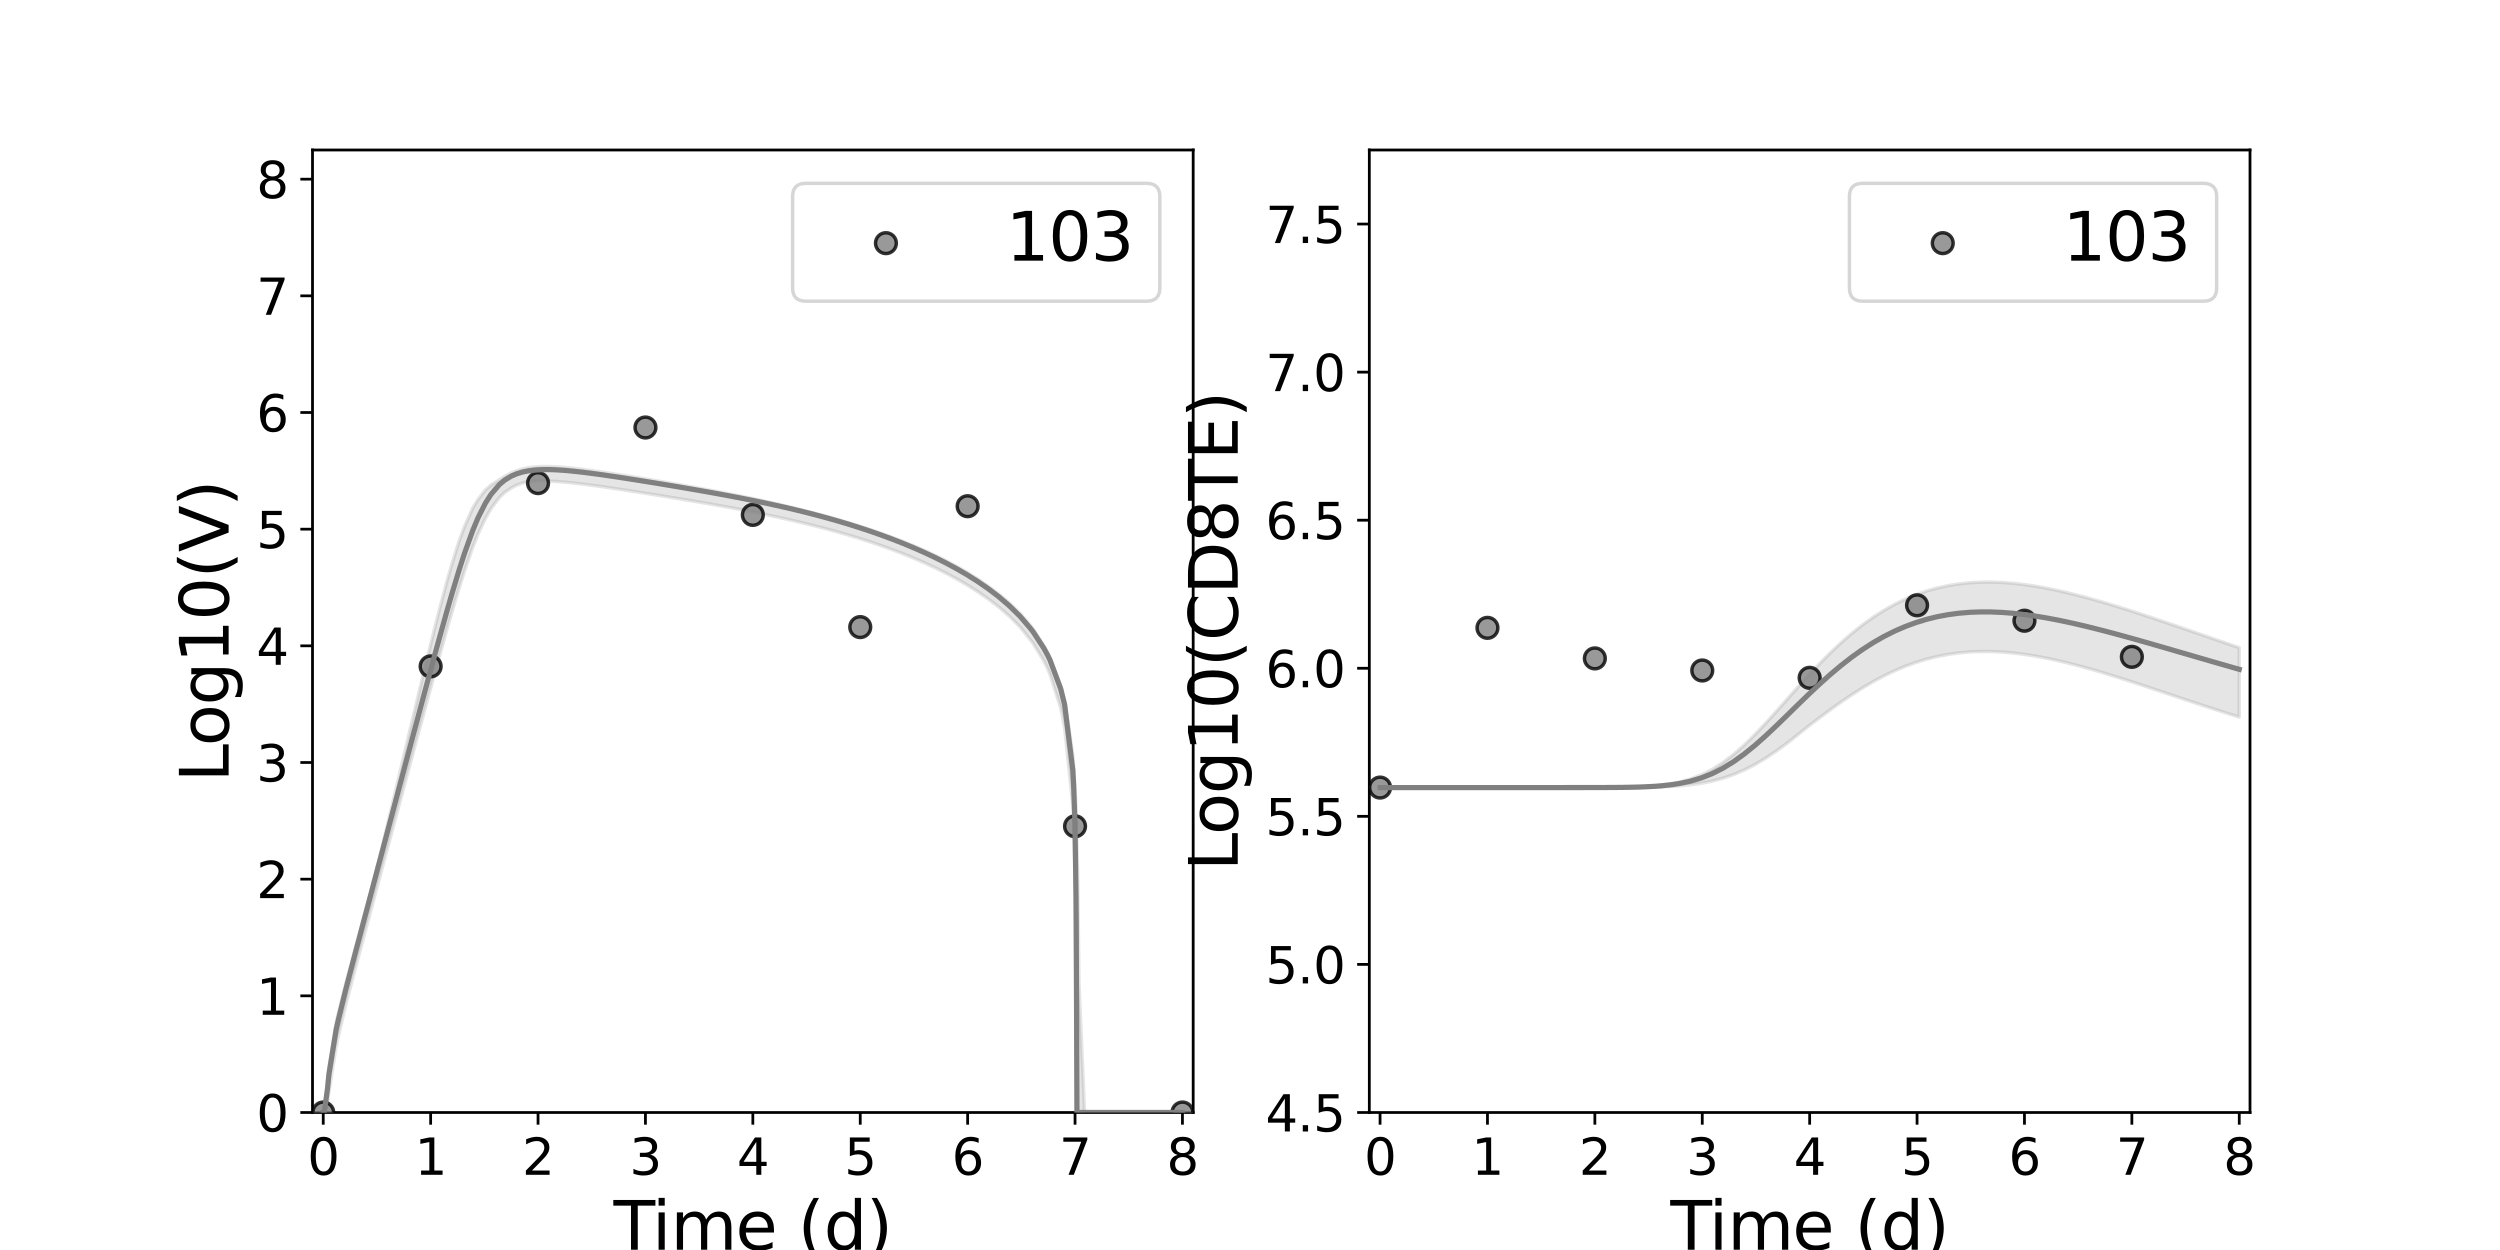 <?xml version="1.0" encoding="utf-8" standalone="no"?>
<!DOCTYPE svg PUBLIC "-//W3C//DTD SVG 1.1//EN"
  "http://www.w3.org/Graphics/SVG/1.1/DTD/svg11.dtd">
<svg xmlns:xlink="http://www.w3.org/1999/xlink" width="720pt" height="360pt" viewBox="0 0 720 360" xmlns="http://www.w3.org/2000/svg" version="1.1">
 <defs>
  <style type="text/css">*{stroke-linejoin: round; stroke-linecap: butt}</style>
 </defs>
 <g id="figure_1">
  <g id="patch_1">
   <path d="M 0 360 
L 720 360 
L 720 0 
L 0 0 
z
" style="fill: #ffffff"/>
  </g>
  <g id="axes_1">
   <g id="patch_2">
    <path d="M 90 320.4 
L 343.636 320.4 
L 343.636 43.2 
L 90 43.2 
z
" style="fill: #ffffff"/>
   </g>
   <g id="matplotlib.axis_1">
    <g id="xtick_1">
     <g id="line2d_1">
      <defs>
       <path id="m82c25df0c8" d="M 0 0 
L 0 3.5 
" style="stroke: #000000; stroke-width: 0.8"/>
      </defs>
      <g>
       <use xlink:href="#m82c25df0c8" x="93.093" y="320.4" style="stroke: #000000; stroke-width: 0.8"/>
      </g>
     </g>
     <g id="text_1">
      <!-- 0 -->
      <g transform="translate(88.512 338.342) scale(0.144 -0.144)">
       <defs>
        <path id="DejaVuSans-30" d="M 2034 4250 
Q 1547 4250 1301 3770 
Q 1056 3291 1056 2328 
Q 1056 1369 1301 889 
Q 1547 409 2034 409 
Q 2525 409 2770 889 
Q 3016 1369 3016 2328 
Q 3016 3291 2770 3770 
Q 2525 4250 2034 4250 
z
M 2034 4750 
Q 2819 4750 3233 4129 
Q 3647 3509 3647 2328 
Q 3647 1150 3233 529 
Q 2819 -91 2034 -91 
Q 1250 -91 836 529 
Q 422 1150 422 2328 
Q 422 3509 836 4129 
Q 1250 4750 2034 4750 
z
" transform="scale(0.016)"/>
       </defs>
       <use xlink:href="#DejaVuSans-30"/>
      </g>
     </g>
    </g>
    <g id="xtick_2">
     <g id="line2d_2">
      <g>
       <use xlink:href="#m82c25df0c8" x="124.024" y="320.4" style="stroke: #000000; stroke-width: 0.8"/>
      </g>
     </g>
     <g id="text_2">
      <!-- 1 -->
      <g transform="translate(119.443 338.342) scale(0.144 -0.144)">
       <defs>
        <path id="DejaVuSans-31" d="M 794 531 
L 1825 531 
L 1825 4091 
L 703 3866 
L 703 4441 
L 1819 4666 
L 2450 4666 
L 2450 531 
L 3481 531 
L 3481 0 
L 794 0 
L 794 531 
z
" transform="scale(0.016)"/>
       </defs>
       <use xlink:href="#DejaVuSans-31"/>
      </g>
     </g>
    </g>
    <g id="xtick_3">
     <g id="line2d_3">
      <g>
       <use xlink:href="#m82c25df0c8" x="154.956" y="320.4" style="stroke: #000000; stroke-width: 0.8"/>
      </g>
     </g>
     <g id="text_3">
      <!-- 2 -->
      <g transform="translate(150.375 338.342) scale(0.144 -0.144)">
       <defs>
        <path id="DejaVuSans-32" d="M 1228 531 
L 3431 531 
L 3431 0 
L 469 0 
L 469 531 
Q 828 903 1448 1529 
Q 2069 2156 2228 2338 
Q 2531 2678 2651 2914 
Q 2772 3150 2772 3378 
Q 2772 3750 2511 3984 
Q 2250 4219 1831 4219 
Q 1534 4219 1204 4116 
Q 875 4013 500 3803 
L 500 4441 
Q 881 4594 1212 4672 
Q 1544 4750 1819 4750 
Q 2544 4750 2975 4387 
Q 3406 4025 3406 3419 
Q 3406 3131 3298 2873 
Q 3191 2616 2906 2266 
Q 2828 2175 2409 1742 
Q 1991 1309 1228 531 
z
" transform="scale(0.016)"/>
       </defs>
       <use xlink:href="#DejaVuSans-32"/>
      </g>
     </g>
    </g>
    <g id="xtick_4">
     <g id="line2d_4">
      <g>
       <use xlink:href="#m82c25df0c8" x="185.887" y="320.4" style="stroke: #000000; stroke-width: 0.8"/>
      </g>
     </g>
     <g id="text_4">
      <!-- 3 -->
      <g transform="translate(181.306 338.342) scale(0.144 -0.144)">
       <defs>
        <path id="DejaVuSans-33" d="M 2597 2516 
Q 3050 2419 3304 2112 
Q 3559 1806 3559 1356 
Q 3559 666 3084 287 
Q 2609 -91 1734 -91 
Q 1441 -91 1130 -33 
Q 819 25 488 141 
L 488 750 
Q 750 597 1062 519 
Q 1375 441 1716 441 
Q 2309 441 2620 675 
Q 2931 909 2931 1356 
Q 2931 1769 2642 2001 
Q 2353 2234 1838 2234 
L 1294 2234 
L 1294 2753 
L 1863 2753 
Q 2328 2753 2575 2939 
Q 2822 3125 2822 3475 
Q 2822 3834 2567 4026 
Q 2313 4219 1838 4219 
Q 1578 4219 1281 4162 
Q 984 4106 628 3988 
L 628 4550 
Q 988 4650 1302 4700 
Q 1616 4750 1894 4750 
Q 2613 4750 3031 4423 
Q 3450 4097 3450 3541 
Q 3450 3153 3228 2886 
Q 3006 2619 2597 2516 
z
" transform="scale(0.016)"/>
       </defs>
       <use xlink:href="#DejaVuSans-33"/>
      </g>
     </g>
    </g>
    <g id="xtick_5">
     <g id="line2d_5">
      <g>
       <use xlink:href="#m82c25df0c8" x="216.818" y="320.4" style="stroke: #000000; stroke-width: 0.8"/>
      </g>
     </g>
     <g id="text_5">
      <!-- 4 -->
      <g transform="translate(212.237 338.342) scale(0.144 -0.144)">
       <defs>
        <path id="DejaVuSans-34" d="M 2419 4116 
L 825 1625 
L 2419 1625 
L 2419 4116 
z
M 2253 4666 
L 3047 4666 
L 3047 1625 
L 3713 1625 
L 3713 1100 
L 3047 1100 
L 3047 0 
L 2419 0 
L 2419 1100 
L 313 1100 
L 313 1709 
L 2253 4666 
z
" transform="scale(0.016)"/>
       </defs>
       <use xlink:href="#DejaVuSans-34"/>
      </g>
     </g>
    </g>
    <g id="xtick_6">
     <g id="line2d_6">
      <g>
       <use xlink:href="#m82c25df0c8" x="247.749" y="320.4" style="stroke: #000000; stroke-width: 0.8"/>
      </g>
     </g>
     <g id="text_6">
      <!-- 5 -->
      <g transform="translate(243.168 338.342) scale(0.144 -0.144)">
       <defs>
        <path id="DejaVuSans-35" d="M 691 4666 
L 3169 4666 
L 3169 4134 
L 1269 4134 
L 1269 2991 
Q 1406 3038 1543 3061 
Q 1681 3084 1819 3084 
Q 2600 3084 3056 2656 
Q 3513 2228 3513 1497 
Q 3513 744 3044 326 
Q 2575 -91 1722 -91 
Q 1428 -91 1123 -41 
Q 819 9 494 109 
L 494 744 
Q 775 591 1075 516 
Q 1375 441 1709 441 
Q 2250 441 2565 725 
Q 2881 1009 2881 1497 
Q 2881 1984 2565 2268 
Q 2250 2553 1709 2553 
Q 1456 2553 1204 2497 
Q 953 2441 691 2322 
L 691 4666 
z
" transform="scale(0.016)"/>
       </defs>
       <use xlink:href="#DejaVuSans-35"/>
      </g>
     </g>
    </g>
    <g id="xtick_7">
     <g id="line2d_7">
      <g>
       <use xlink:href="#m82c25df0c8" x="278.681" y="320.4" style="stroke: #000000; stroke-width: 0.8"/>
      </g>
     </g>
     <g id="text_7">
      <!-- 6 -->
      <g transform="translate(274.1 338.342) scale(0.144 -0.144)">
       <defs>
        <path id="DejaVuSans-36" d="M 2113 2584 
Q 1688 2584 1439 2293 
Q 1191 2003 1191 1497 
Q 1191 994 1439 701 
Q 1688 409 2113 409 
Q 2538 409 2786 701 
Q 3034 994 3034 1497 
Q 3034 2003 2786 2293 
Q 2538 2584 2113 2584 
z
M 3366 4563 
L 3366 3988 
Q 3128 4100 2886 4159 
Q 2644 4219 2406 4219 
Q 1781 4219 1451 3797 
Q 1122 3375 1075 2522 
Q 1259 2794 1537 2939 
Q 1816 3084 2150 3084 
Q 2853 3084 3261 2657 
Q 3669 2231 3669 1497 
Q 3669 778 3244 343 
Q 2819 -91 2113 -91 
Q 1303 -91 875 529 
Q 447 1150 447 2328 
Q 447 3434 972 4092 
Q 1497 4750 2381 4750 
Q 2619 4750 2861 4703 
Q 3103 4656 3366 4563 
z
" transform="scale(0.016)"/>
       </defs>
       <use xlink:href="#DejaVuSans-36"/>
      </g>
     </g>
    </g>
    <g id="xtick_8">
     <g id="line2d_8">
      <g>
       <use xlink:href="#m82c25df0c8" x="309.612" y="320.4" style="stroke: #000000; stroke-width: 0.8"/>
      </g>
     </g>
     <g id="text_8">
      <!-- 7 -->
      <g transform="translate(305.031 338.342) scale(0.144 -0.144)">
       <defs>
        <path id="DejaVuSans-37" d="M 525 4666 
L 3525 4666 
L 3525 4397 
L 1831 0 
L 1172 0 
L 2766 4134 
L 525 4134 
L 525 4666 
z
" transform="scale(0.016)"/>
       </defs>
       <use xlink:href="#DejaVuSans-37"/>
      </g>
     </g>
    </g>
    <g id="xtick_9">
     <g id="line2d_9">
      <g>
       <use xlink:href="#m82c25df0c8" x="340.543" y="320.4" style="stroke: #000000; stroke-width: 0.8"/>
      </g>
     </g>
     <g id="text_9">
      <!-- 8 -->
      <g transform="translate(335.962 338.342) scale(0.144 -0.144)">
       <defs>
        <path id="DejaVuSans-38" d="M 2034 2216 
Q 1584 2216 1326 1975 
Q 1069 1734 1069 1313 
Q 1069 891 1326 650 
Q 1584 409 2034 409 
Q 2484 409 2743 651 
Q 3003 894 3003 1313 
Q 3003 1734 2745 1975 
Q 2488 2216 2034 2216 
z
M 1403 2484 
Q 997 2584 770 2862 
Q 544 3141 544 3541 
Q 544 4100 942 4425 
Q 1341 4750 2034 4750 
Q 2731 4750 3128 4425 
Q 3525 4100 3525 3541 
Q 3525 3141 3298 2862 
Q 3072 2584 2669 2484 
Q 3125 2378 3379 2068 
Q 3634 1759 3634 1313 
Q 3634 634 3220 271 
Q 2806 -91 2034 -91 
Q 1263 -91 848 271 
Q 434 634 434 1313 
Q 434 1759 690 2068 
Q 947 2378 1403 2484 
z
M 1172 3481 
Q 1172 3119 1398 2916 
Q 1625 2713 2034 2713 
Q 2441 2713 2670 2916 
Q 2900 3119 2900 3481 
Q 2900 3844 2670 4047 
Q 2441 4250 2034 4250 
Q 1625 4250 1398 4047 
Q 1172 3844 1172 3481 
z
" transform="scale(0.016)"/>
       </defs>
       <use xlink:href="#DejaVuSans-38"/>
      </g>
     </g>
    </g>
    <g id="text_10">
     <!-- Time (d) -->
     <g transform="translate(176.693 359.925) scale(0.192 -0.192)">
      <defs>
       <path id="DejaVuSans-54" d="M -19 4666 
L 3928 4666 
L 3928 4134 
L 2272 4134 
L 2272 0 
L 1638 0 
L 1638 4134 
L -19 4134 
L -19 4666 
z
" transform="scale(0.016)"/>
       <path id="DejaVuSans-69" d="M 603 3500 
L 1178 3500 
L 1178 0 
L 603 0 
L 603 3500 
z
M 603 4863 
L 1178 4863 
L 1178 4134 
L 603 4134 
L 603 4863 
z
" transform="scale(0.016)"/>
       <path id="DejaVuSans-6d" d="M 3328 2828 
Q 3544 3216 3844 3400 
Q 4144 3584 4550 3584 
Q 5097 3584 5394 3201 
Q 5691 2819 5691 2113 
L 5691 0 
L 5113 0 
L 5113 2094 
Q 5113 2597 4934 2840 
Q 4756 3084 4391 3084 
Q 3944 3084 3684 2787 
Q 3425 2491 3425 1978 
L 3425 0 
L 2847 0 
L 2847 2094 
Q 2847 2600 2669 2842 
Q 2491 3084 2119 3084 
Q 1678 3084 1418 2786 
Q 1159 2488 1159 1978 
L 1159 0 
L 581 0 
L 581 3500 
L 1159 3500 
L 1159 2956 
Q 1356 3278 1631 3431 
Q 1906 3584 2284 3584 
Q 2666 3584 2933 3390 
Q 3200 3197 3328 2828 
z
" transform="scale(0.016)"/>
       <path id="DejaVuSans-65" d="M 3597 1894 
L 3597 1613 
L 953 1613 
Q 991 1019 1311 708 
Q 1631 397 2203 397 
Q 2534 397 2845 478 
Q 3156 559 3463 722 
L 3463 178 
Q 3153 47 2828 -22 
Q 2503 -91 2169 -91 
Q 1331 -91 842 396 
Q 353 884 353 1716 
Q 353 2575 817 3079 
Q 1281 3584 2069 3584 
Q 2775 3584 3186 3129 
Q 3597 2675 3597 1894 
z
M 3022 2063 
Q 3016 2534 2758 2815 
Q 2500 3097 2075 3097 
Q 1594 3097 1305 2825 
Q 1016 2553 972 2059 
L 3022 2063 
z
" transform="scale(0.016)"/>
       <path id="DejaVuSans-20" transform="scale(0.016)"/>
       <path id="DejaVuSans-28" d="M 1984 4856 
Q 1566 4138 1362 3434 
Q 1159 2731 1159 2009 
Q 1159 1288 1364 580 
Q 1569 -128 1984 -844 
L 1484 -844 
Q 1016 -109 783 600 
Q 550 1309 550 2009 
Q 550 2706 781 3412 
Q 1013 4119 1484 4856 
L 1984 4856 
z
" transform="scale(0.016)"/>
       <path id="DejaVuSans-64" d="M 2906 2969 
L 2906 4863 
L 3481 4863 
L 3481 0 
L 2906 0 
L 2906 525 
Q 2725 213 2448 61 
Q 2172 -91 1784 -91 
Q 1150 -91 751 415 
Q 353 922 353 1747 
Q 353 2572 751 3078 
Q 1150 3584 1784 3584 
Q 2172 3584 2448 3432 
Q 2725 3281 2906 2969 
z
M 947 1747 
Q 947 1113 1208 752 
Q 1469 391 1925 391 
Q 2381 391 2643 752 
Q 2906 1113 2906 1747 
Q 2906 2381 2643 2742 
Q 2381 3103 1925 3103 
Q 1469 3103 1208 2742 
Q 947 2381 947 1747 
z
" transform="scale(0.016)"/>
       <path id="DejaVuSans-29" d="M 513 4856 
L 1013 4856 
Q 1481 4119 1714 3412 
Q 1947 2706 1947 2009 
Q 1947 1309 1714 600 
Q 1481 -109 1013 -844 
L 513 -844 
Q 928 -128 1133 580 
Q 1338 1288 1338 2009 
Q 1338 2731 1133 3434 
Q 928 4138 513 4856 
z
" transform="scale(0.016)"/>
      </defs>
      <use xlink:href="#DejaVuSans-54"/>
      <use xlink:href="#DejaVuSans-69" x="57.959"/>
      <use xlink:href="#DejaVuSans-6d" x="85.742"/>
      <use xlink:href="#DejaVuSans-65" x="183.154"/>
      <use xlink:href="#DejaVuSans-20" x="244.678"/>
      <use xlink:href="#DejaVuSans-28" x="276.465"/>
      <use xlink:href="#DejaVuSans-64" x="315.479"/>
      <use xlink:href="#DejaVuSans-29" x="378.955"/>
     </g>
    </g>
   </g>
   <g id="matplotlib.axis_2">
    <g id="ytick_1">
     <g id="line2d_10">
      <defs>
       <path id="mbba9658927" d="M 0 0 
L -3.5 0 
" style="stroke: #000000; stroke-width: 0.8"/>
      </defs>
      <g>
       <use xlink:href="#mbba9658927" x="90" y="320.4" style="stroke: #000000; stroke-width: 0.8"/>
      </g>
     </g>
     <g id="text_11">
      <!-- 0 -->
      <g transform="translate(73.838 325.871) scale(0.144 -0.144)">
       <use xlink:href="#DejaVuSans-30"/>
      </g>
     </g>
    </g>
    <g id="ytick_2">
     <g id="line2d_11">
      <g>
       <use xlink:href="#mbba9658927" x="90" y="286.8" style="stroke: #000000; stroke-width: 0.8"/>
      </g>
     </g>
     <g id="text_12">
      <!-- 1 -->
      <g transform="translate(73.838 292.271) scale(0.144 -0.144)">
       <use xlink:href="#DejaVuSans-31"/>
      </g>
     </g>
    </g>
    <g id="ytick_3">
     <g id="line2d_12">
      <g>
       <use xlink:href="#mbba9658927" x="90" y="253.2" style="stroke: #000000; stroke-width: 0.8"/>
      </g>
     </g>
     <g id="text_13">
      <!-- 2 -->
      <g transform="translate(73.838 258.671) scale(0.144 -0.144)">
       <use xlink:href="#DejaVuSans-32"/>
      </g>
     </g>
    </g>
    <g id="ytick_4">
     <g id="line2d_13">
      <g>
       <use xlink:href="#mbba9658927" x="90" y="219.6" style="stroke: #000000; stroke-width: 0.8"/>
      </g>
     </g>
     <g id="text_14">
      <!-- 3 -->
      <g transform="translate(73.838 225.071) scale(0.144 -0.144)">
       <use xlink:href="#DejaVuSans-33"/>
      </g>
     </g>
    </g>
    <g id="ytick_5">
     <g id="line2d_14">
      <g>
       <use xlink:href="#mbba9658927" x="90" y="186" style="stroke: #000000; stroke-width: 0.8"/>
      </g>
     </g>
     <g id="text_15">
      <!-- 4 -->
      <g transform="translate(73.838 191.471) scale(0.144 -0.144)">
       <use xlink:href="#DejaVuSans-34"/>
      </g>
     </g>
    </g>
    <g id="ytick_6">
     <g id="line2d_15">
      <g>
       <use xlink:href="#mbba9658927" x="90" y="152.4" style="stroke: #000000; stroke-width: 0.8"/>
      </g>
     </g>
     <g id="text_16">
      <!-- 5 -->
      <g transform="translate(73.838 157.871) scale(0.144 -0.144)">
       <use xlink:href="#DejaVuSans-35"/>
      </g>
     </g>
    </g>
    <g id="ytick_7">
     <g id="line2d_16">
      <g>
       <use xlink:href="#mbba9658927" x="90" y="118.8" style="stroke: #000000; stroke-width: 0.8"/>
      </g>
     </g>
     <g id="text_17">
      <!-- 6 -->
      <g transform="translate(73.838 124.271) scale(0.144 -0.144)">
       <use xlink:href="#DejaVuSans-36"/>
      </g>
     </g>
    </g>
    <g id="ytick_8">
     <g id="line2d_17">
      <g>
       <use xlink:href="#mbba9658927" x="90" y="85.2" style="stroke: #000000; stroke-width: 0.8"/>
      </g>
     </g>
     <g id="text_18">
      <!-- 7 -->
      <g transform="translate(73.838 90.671) scale(0.144 -0.144)">
       <use xlink:href="#DejaVuSans-37"/>
      </g>
     </g>
    </g>
    <g id="ytick_9">
     <g id="line2d_18">
      <g>
       <use xlink:href="#mbba9658927" x="90" y="51.6" style="stroke: #000000; stroke-width: 0.8"/>
      </g>
     </g>
     <g id="text_19">
      <!-- 8 -->
      <g transform="translate(73.838 57.071) scale(0.144 -0.144)">
       <use xlink:href="#DejaVuSans-38"/>
      </g>
     </g>
    </g>
    <g id="text_20">
     <!-- Log10(V) -->
     <g transform="translate(65.845 225.224) rotate(-90) scale(0.192 -0.192)">
      <defs>
       <path id="DejaVuSans-4c" d="M 628 4666 
L 1259 4666 
L 1259 531 
L 3531 531 
L 3531 0 
L 628 0 
L 628 4666 
z
" transform="scale(0.016)"/>
       <path id="DejaVuSans-6f" d="M 1959 3097 
Q 1497 3097 1228 2736 
Q 959 2375 959 1747 
Q 959 1119 1226 758 
Q 1494 397 1959 397 
Q 2419 397 2687 759 
Q 2956 1122 2956 1747 
Q 2956 2369 2687 2733 
Q 2419 3097 1959 3097 
z
M 1959 3584 
Q 2709 3584 3137 3096 
Q 3566 2609 3566 1747 
Q 3566 888 3137 398 
Q 2709 -91 1959 -91 
Q 1206 -91 779 398 
Q 353 888 353 1747 
Q 353 2609 779 3096 
Q 1206 3584 1959 3584 
z
" transform="scale(0.016)"/>
       <path id="DejaVuSans-67" d="M 2906 1791 
Q 2906 2416 2648 2759 
Q 2391 3103 1925 3103 
Q 1463 3103 1205 2759 
Q 947 2416 947 1791 
Q 947 1169 1205 825 
Q 1463 481 1925 481 
Q 2391 481 2648 825 
Q 2906 1169 2906 1791 
z
M 3481 434 
Q 3481 -459 3084 -895 
Q 2688 -1331 1869 -1331 
Q 1566 -1331 1297 -1286 
Q 1028 -1241 775 -1147 
L 775 -588 
Q 1028 -725 1275 -790 
Q 1522 -856 1778 -856 
Q 2344 -856 2625 -561 
Q 2906 -266 2906 331 
L 2906 616 
Q 2728 306 2450 153 
Q 2172 0 1784 0 
Q 1141 0 747 490 
Q 353 981 353 1791 
Q 353 2603 747 3093 
Q 1141 3584 1784 3584 
Q 2172 3584 2450 3431 
Q 2728 3278 2906 2969 
L 2906 3500 
L 3481 3500 
L 3481 434 
z
" transform="scale(0.016)"/>
       <path id="DejaVuSans-56" d="M 1831 0 
L 50 4666 
L 709 4666 
L 2188 738 
L 3669 4666 
L 4325 4666 
L 2547 0 
L 1831 0 
z
" transform="scale(0.016)"/>
      </defs>
      <use xlink:href="#DejaVuSans-4c"/>
      <use xlink:href="#DejaVuSans-6f" x="53.963"/>
      <use xlink:href="#DejaVuSans-67" x="115.145"/>
      <use xlink:href="#DejaVuSans-31" x="178.621"/>
      <use xlink:href="#DejaVuSans-30" x="242.244"/>
      <use xlink:href="#DejaVuSans-28" x="305.867"/>
      <use xlink:href="#DejaVuSans-56" x="344.881"/>
      <use xlink:href="#DejaVuSans-29" x="413.289"/>
     </g>
    </g>
   </g>
   <g id="patch_3">
    <path d="M 90 320.4 
L 90 43.2 
" style="fill: none; stroke: #000000; stroke-width: 0.8; stroke-linejoin: miter; stroke-linecap: square"/>
   </g>
   <g id="patch_4">
    <path d="M 343.636 320.4 
L 343.636 43.2 
" style="fill: none; stroke: #000000; stroke-width: 0.8; stroke-linejoin: miter; stroke-linecap: square"/>
   </g>
   <g id="patch_5">
    <path d="M 90 320.4 
L 343.636 320.4 
" style="fill: none; stroke: #000000; stroke-width: 0.8; stroke-linejoin: miter; stroke-linecap: square"/>
   </g>
   <g id="patch_6">
    <path d="M 90 43.2 
L 343.636 43.2 
" style="fill: none; stroke: #000000; stroke-width: 0.8; stroke-linejoin: miter; stroke-linecap: square"/>
   </g>
   <g id="PolyCollection_1">
    <defs>
     <path id="mb2b161606b" d="M 93.093 -39.6 
L 93.093 -39.6 
L 93.094 -39.6 
L 93.106 -39.6 
L 93.224 -39.6 
L 93.384 -39.6 
L 94.331 -42.161 
L 94.728 -45.578 
L 96.795 -58.403 
L 97.425 -61.413 
L 99.457 -70.018 
L 100.263 -73.194 
L 102.254 -80.74 
L 103.219 -84.367 
L 105.237 -91.913 
L 106.331 -96.017 
L 108.338 -103.498 
L 109.538 -107.985 
L 111.543 -115.458 
L 112.827 -120.253 
L 114.825 -127.707 
L 116.172 -132.718 
L 118.166 -140.139 
L 119.562 -145.314 
L 121.764 -153.478 
L 123.141 -158.546 
L 125.084 -165.666 
L 126.529 -170.892 
L 128.682 -178.584 
L 130.152 -183.685 
L 132.263 -190.74 
L 133.803 -195.596 
L 136.122 -202.28 
L 137.654 -206.148 
L 139.808 -210.721 
L 141.411 -213.514 
L 143.814 -216.684 
L 145.378 -218.174 
L 147.238 -219.457 
L 148.727 -220.242 
L 150.46 -220.874 
L 152.193 -221.301 
L 153.926 -221.435 
L 155.39 -221.485 
L 156.853 -221.483 
L 158.03 -221.45 
L 159.343 -221.389 
L 160.424 -221.322 
L 162.783 -221.134 
L 164.208 -220.994 
L 167.301 -220.644 
L 168.964 -220.436 
L 172.058 -220.021 
L 173.995 -219.748 
L 177.088 -219.295 
L 179.408 -218.945 
L 182.501 -218.469 
L 185.594 -217.983 
L 188.687 -217.49 
L 191.781 -216.99 
L 194.874 -216.484 
L 197.967 -215.97 
L 201.06 -215.447 
L 204.153 -214.915 
L 207.246 -214.37 
L 210.339 -213.812 
L 213.432 -213.234 
L 216.526 -212.62 
L 219.619 -211.987 
L 222.712 -211.333 
L 225.805 -210.654 
L 228.898 -209.948 
L 231.991 -209.211 
L 235.084 -208.44 
L 238.177 -207.632 
L 241.271 -206.783 
L 244.364 -205.889 
L 247.457 -204.947 
L 250.55 -203.952 
L 253.643 -202.901 
L 256.736 -201.787 
L 259.829 -200.606 
L 262.923 -199.35 
L 266.016 -198.013 
L 269.109 -196.579 
L 272.202 -195.042 
L 275.295 -193.39 
L 278.388 -191.605 
L 281.481 -189.661 
L 284.574 -187.528 
L 287.668 -185.158 
L 290.761 -182.484 
L 293.854 -179.328 
L 296.947 -175.47 
L 297.566 -174.655 
L 300.659 -169.616 
L 301.777 -167.235 
L 302.396 -165.79 
L 305.489 -156.109 
L 306.611 -150.345 
L 308.965 -127.907 
L 309.212 -123.896 
L 309.59 -109.534 
L 309.892 -48.836 
L 309.944 -39.6 
L 309.995 -39.6 
L 309.997 -39.6 
L 310.016 -39.6 
L 310.052 -39.6 
L 310.093 -39.6 
L 310.162 -39.6 
L 310.179 -39.6 
L 310.213 -39.6 
L 310.292 -39.6 
L 310.407 -39.6 
L 310.762 -39.6 
L 312.367 -39.6 
L 313.972 -39.6 
L 316.98 -39.6 
L 319.401 -39.6 
L 322.494 -39.6 
L 325.588 -39.6 
L 328.681 -39.6 
L 331.774 -39.6 
L 334.867 -39.6 
L 337.96 -39.6 
L 340.543 -39.6 
L 340.543 -39.6 
L 340.543 -39.6 
L 337.96 -39.6 
L 334.867 -39.6 
L 331.774 -39.6 
L 328.681 -39.6 
L 325.588 -39.6 
L 322.494 -39.6 
L 319.401 -39.6 
L 316.98 -39.6 
L 313.972 -39.6 
L 312.367 -39.6 
L 310.762 -76.37 
L 310.407 -105.064 
L 310.292 -111.507 
L 310.213 -115.099 
L 310.179 -117.023 
L 310.162 -117.924 
L 310.093 -119.966 
L 310.052 -121.154 
L 310.016 -122.592 
L 309.997 -123.458 
L 309.995 -123.545 
L 309.944 -125.739 
L 309.892 -127.482 
L 309.59 -133.232 
L 309.212 -139.135 
L 308.965 -142.692 
L 306.611 -158.322 
L 305.489 -162.541 
L 302.396 -170.581 
L 301.777 -171.873 
L 300.659 -174.037 
L 297.566 -178.796 
L 296.947 -179.646 
L 293.854 -183.239 
L 290.761 -186.258 
L 287.668 -188.872 
L 284.574 -191.185 
L 281.481 -193.286 
L 278.388 -195.207 
L 275.295 -196.972 
L 272.202 -198.606 
L 269.109 -200.126 
L 266.016 -201.547 
L 262.923 -202.88 
L 259.829 -204.133 
L 256.736 -205.314 
L 253.643 -206.429 
L 250.55 -207.483 
L 247.457 -208.485 
L 244.364 -209.454 
L 241.271 -210.375 
L 238.177 -211.25 
L 235.084 -212.083 
L 231.991 -212.876 
L 228.898 -213.655 
L 225.805 -214.4 
L 222.712 -215.112 
L 219.619 -215.796 
L 216.526 -216.453 
L 213.432 -217.086 
L 210.339 -217.699 
L 207.246 -218.293 
L 204.153 -218.872 
L 201.06 -219.437 
L 197.967 -219.991 
L 194.874 -220.536 
L 191.781 -221.072 
L 188.687 -221.6 
L 185.594 -222.12 
L 182.501 -222.631 
L 179.408 -223.133 
L 177.088 -223.498 
L 173.995 -223.97 
L 172.058 -224.254 
L 168.964 -224.679 
L 167.301 -224.89 
L 164.208 -225.236 
L 162.783 -225.37 
L 160.424 -225.542 
L 159.343 -225.597 
L 158.03 -225.638 
L 156.853 -225.646 
L 155.39 -225.611 
L 153.926 -225.515 
L 152.193 -225.302 
L 150.46 -224.95 
L 148.727 -224.416 
L 147.238 -223.79 
L 145.378 -222.846 
L 143.814 -221.832 
L 141.411 -220.309 
L 139.808 -218.91 
L 137.654 -216.141 
L 136.122 -213.617 
L 133.803 -208.425 
L 132.263 -204.294 
L 130.152 -197.587 
L 128.682 -192.466 
L 126.529 -184.341 
L 125.084 -178.674 
L 123.141 -170.81 
L 121.764 -165.16 
L 119.562 -155.99 
L 118.166 -150.167 
L 116.172 -141.78 
L 114.825 -136.123 
L 112.827 -127.672 
L 111.543 -122.27 
L 109.538 -113.871 
L 108.338 -109.144 
L 106.331 -101.454 
L 105.237 -97.486 
L 103.219 -90.124 
L 102.254 -86.61 
L 100.263 -79.256 
L 99.457 -76.235 
L 97.425 -68.129 
L 96.795 -65.356 
L 94.728 -52.671 
L 94.331 -48.62 
L 93.384 -39.64 
L 93.224 -39.6 
L 93.106 -39.6 
L 93.094 -39.6 
L 93.093 -39.6 
z
" style="stroke: #808080; stroke-opacity: 0.2"/>
    </defs>
    <g clip-path="url(#p619baec67c)">
     <use xlink:href="#mb2b161606b" x="0" y="360" style="fill: #808080; fill-opacity: 0.2; stroke: #808080; stroke-opacity: 0.2"/>
    </g>
   </g>
   <g id="legend_1">
    <g id="patch_7">
     <path d="M 232.108 86.742 
L 330.196 86.742 
Q 334.036 86.742 334.036 82.902 
L 334.036 56.64 
Q 334.036 52.8 330.196 52.8 
L 232.108 52.8 
Q 228.268 52.8 228.268 56.64 
L 228.268 82.902 
Q 228.268 86.742 232.108 86.742 
z
" style="fill: #ffffff; opacity: 0.8; stroke: #cccccc; stroke-linejoin: miter"/>
    </g>
    <g id="PathCollection_1">
     <defs>
      <path id="me468251b31" d="M 0 3 
C 0.796 3 1.559 2.684 2.121 2.121 
C 2.684 1.559 3 0.796 3 0 
C 3 -0.796 2.684 -1.559 2.121 -2.121 
C 1.559 -2.684 0.796 -3 0 -3 
C -0.796 -3 -1.559 -2.684 -2.121 -2.121 
C -2.684 -1.559 -3 -0.796 -3 0 
C -3 0.796 -2.684 1.559 -2.121 2.121 
C -1.559 2.684 -0.796 3 0 3 
z
" style="stroke: #000000; stroke-opacity: 0.8"/>
     </defs>
     <g>
      <use xlink:href="#me468251b31" x="255.148" y="70.029" style="fill: #808080; fill-opacity: 0.8; stroke: #000000; stroke-opacity: 0.8"/>
     </g>
    </g>
    <g id="text_21">
     <!-- 103 -->
     <g transform="translate(289.708 75.069) scale(0.192 -0.192)">
      <use xlink:href="#DejaVuSans-31"/>
      <use xlink:href="#DejaVuSans-30" x="63.623"/>
      <use xlink:href="#DejaVuSans-33" x="127.246"/>
     </g>
    </g>
   </g>
   <g id="PathCollection_2">
    <g clip-path="url(#p619baec67c)">
     <use xlink:href="#me468251b31" x="93.093" y="320.4" style="fill: #808080; fill-opacity: 0.8; stroke: #000000; stroke-opacity: 0.8"/>
     <use xlink:href="#me468251b31" x="124.024" y="191.916" style="fill: #808080; fill-opacity: 0.8; stroke: #000000; stroke-opacity: 0.8"/>
     <use xlink:href="#me468251b31" x="154.956" y="139.134" style="fill: #808080; fill-opacity: 0.8; stroke: #000000; stroke-opacity: 0.8"/>
     <use xlink:href="#me468251b31" x="185.887" y="123.122" style="fill: #808080; fill-opacity: 0.8; stroke: #000000; stroke-opacity: 0.8"/>
     <use xlink:href="#me468251b31" x="216.818" y="148.291" style="fill: #808080; fill-opacity: 0.8; stroke: #000000; stroke-opacity: 0.8"/>
     <use xlink:href="#me468251b31" x="247.749" y="180.605" style="fill: #808080; fill-opacity: 0.8; stroke: #000000; stroke-opacity: 0.8"/>
     <use xlink:href="#me468251b31" x="278.681" y="145.788" style="fill: #808080; fill-opacity: 0.8; stroke: #000000; stroke-opacity: 0.8"/>
     <use xlink:href="#me468251b31" x="309.612" y="237.969" style="fill: #808080; fill-opacity: 0.8; stroke: #000000; stroke-opacity: 0.8"/>
     <use xlink:href="#me468251b31" x="340.543" y="320.4" style="fill: #808080; fill-opacity: 0.8; stroke: #000000; stroke-opacity: 0.8"/>
    </g>
   </g>
   <g id="line2d_19">
    <path d="M 93.093 320.4 
L 93.094 320.4 
L 93.106 320.4 
L 93.224 320.4 
L 93.384 320.4 
L 94.331 313.461 
L 94.728 309.414 
L 96.795 296.631 
L 97.425 293.805 
L 99.457 285.477 
L 100.263 282.368 
L 102.254 274.754 
L 103.219 271.122 
L 105.237 263.487 
L 106.331 259.381 
L 108.338 251.798 
L 109.538 247.294 
L 111.543 239.722 
L 112.827 234.907 
L 114.825 227.369 
L 116.172 222.32 
L 118.166 214.814 
L 119.562 209.601 
L 121.764 201.343 
L 123.141 196.24 
L 125.084 189.068 
L 126.529 183.817 
L 128.682 176.108 
L 130.152 171.024 
L 132.263 164.034 
L 133.803 159.277 
L 136.122 152.845 
L 137.654 149.171 
L 139.808 144.891 
L 141.411 142.371 
L 143.814 139.567 
L 145.378 138.265 
L 147.238 137.135 
L 148.727 136.488 
L 150.46 135.953 
L 152.193 135.599 
L 153.926 135.382 
L 155.39 135.281 
L 156.853 135.24 
L 158.03 135.244 
L 159.343 135.278 
L 160.424 135.328 
L 162.783 135.489 
L 164.208 135.616 
L 167.301 135.945 
L 168.964 136.147 
L 172.058 136.555 
L 173.995 136.827 
L 177.088 137.281 
L 179.408 137.634 
L 182.501 138.115 
L 185.594 138.608 
L 188.687 139.109 
L 191.781 139.617 
L 194.874 140.133 
L 197.967 140.658 
L 201.06 141.192 
L 204.153 141.738 
L 207.246 142.296 
L 210.339 142.87 
L 213.432 143.462 
L 216.526 144.074 
L 219.619 144.71 
L 222.712 145.371 
L 225.805 146.062 
L 228.898 146.784 
L 231.991 147.54 
L 235.084 148.334 
L 238.177 149.167 
L 241.271 150.044 
L 244.364 150.967 
L 247.457 151.939 
L 250.55 152.963 
L 253.643 154.044 
L 256.736 155.186 
L 259.829 156.393 
L 262.923 157.672 
L 266.016 159.03 
L 269.109 160.475 
L 272.202 162.019 
L 275.295 163.675 
L 278.388 165.461 
L 281.481 167.401 
L 284.574 169.526 
L 287.668 171.883 
L 290.761 174.537 
L 293.854 177.589 
L 296.947 181.207 
L 297.566 182.021 
L 300.659 186.749 
L 301.777 188.824 
L 302.396 190.088 
L 305.489 198.418 
L 306.611 202.938 
L 308.965 221.788 
L 309.212 226.237 
L 309.59 237.2 
L 309.892 258.247 
L 309.944 265.903 
L 309.995 275.888 
L 309.997 276.336 
L 310.016 281.012 
L 310.052 290.302 
L 310.093 301.78 
L 310.162 320.4 
L 310.179 320.4 
L 310.213 320.4 
L 310.292 320.4 
L 310.407 320.4 
L 310.762 320.4 
L 312.367 320.4 
L 313.972 320.4 
L 316.98 320.4 
L 319.401 320.4 
L 322.494 320.4 
L 325.588 320.4 
L 328.681 320.4 
L 331.774 320.4 
L 334.867 320.4 
L 337.96 320.4 
L 340.543 320.4 
" clip-path="url(#p619baec67c)" style="fill: none; stroke: #808080; stroke-width: 1.5; stroke-linecap: square"/>
   </g>
  </g>
  <g id="axes_2">
   <g id="patch_8">
    <path d="M 394.364 320.4 
L 648 320.4 
L 648 43.2 
L 394.364 43.2 
z
" style="fill: #ffffff"/>
   </g>
   <g id="matplotlib.axis_3">
    <g id="xtick_10">
     <g id="line2d_20">
      <g>
       <use xlink:href="#m82c25df0c8" x="397.457" y="320.4" style="stroke: #000000; stroke-width: 0.8"/>
      </g>
     </g>
     <g id="text_22">
      <!-- 0 -->
      <g transform="translate(392.876 338.342) scale(0.144 -0.144)">
       <use xlink:href="#DejaVuSans-30"/>
      </g>
     </g>
    </g>
    <g id="xtick_11">
     <g id="line2d_21">
      <g>
       <use xlink:href="#m82c25df0c8" x="428.388" y="320.4" style="stroke: #000000; stroke-width: 0.8"/>
      </g>
     </g>
     <g id="text_23">
      <!-- 1 -->
      <g transform="translate(423.807 338.342) scale(0.144 -0.144)">
       <use xlink:href="#DejaVuSans-31"/>
      </g>
     </g>
    </g>
    <g id="xtick_12">
     <g id="line2d_22">
      <g>
       <use xlink:href="#m82c25df0c8" x="459.319" y="320.4" style="stroke: #000000; stroke-width: 0.8"/>
      </g>
     </g>
     <g id="text_24">
      <!-- 2 -->
      <g transform="translate(454.738 338.342) scale(0.144 -0.144)">
       <use xlink:href="#DejaVuSans-32"/>
      </g>
     </g>
    </g>
    <g id="xtick_13">
     <g id="line2d_23">
      <g>
       <use xlink:href="#m82c25df0c8" x="490.251" y="320.4" style="stroke: #000000; stroke-width: 0.8"/>
      </g>
     </g>
     <g id="text_25">
      <!-- 3 -->
      <g transform="translate(485.67 338.342) scale(0.144 -0.144)">
       <use xlink:href="#DejaVuSans-33"/>
      </g>
     </g>
    </g>
    <g id="xtick_14">
     <g id="line2d_24">
      <g>
       <use xlink:href="#m82c25df0c8" x="521.182" y="320.4" style="stroke: #000000; stroke-width: 0.8"/>
      </g>
     </g>
     <g id="text_26">
      <!-- 4 -->
      <g transform="translate(516.601 338.342) scale(0.144 -0.144)">
       <use xlink:href="#DejaVuSans-34"/>
      </g>
     </g>
    </g>
    <g id="xtick_15">
     <g id="line2d_25">
      <g>
       <use xlink:href="#m82c25df0c8" x="552.113" y="320.4" style="stroke: #000000; stroke-width: 0.8"/>
      </g>
     </g>
     <g id="text_27">
      <!-- 5 -->
      <g transform="translate(547.532 338.342) scale(0.144 -0.144)">
       <use xlink:href="#DejaVuSans-35"/>
      </g>
     </g>
    </g>
    <g id="xtick_16">
     <g id="line2d_26">
      <g>
       <use xlink:href="#m82c25df0c8" x="583.044" y="320.4" style="stroke: #000000; stroke-width: 0.8"/>
      </g>
     </g>
     <g id="text_28">
      <!-- 6 -->
      <g transform="translate(578.463 338.342) scale(0.144 -0.144)">
       <use xlink:href="#DejaVuSans-36"/>
      </g>
     </g>
    </g>
    <g id="xtick_17">
     <g id="line2d_27">
      <g>
       <use xlink:href="#m82c25df0c8" x="613.976" y="320.4" style="stroke: #000000; stroke-width: 0.8"/>
      </g>
     </g>
     <g id="text_29">
      <!-- 7 -->
      <g transform="translate(609.395 338.342) scale(0.144 -0.144)">
       <use xlink:href="#DejaVuSans-37"/>
      </g>
     </g>
    </g>
    <g id="xtick_18">
     <g id="line2d_28">
      <g>
       <use xlink:href="#m82c25df0c8" x="644.907" y="320.4" style="stroke: #000000; stroke-width: 0.8"/>
      </g>
     </g>
     <g id="text_30">
      <!-- 8 -->
      <g transform="translate(640.326 338.342) scale(0.144 -0.144)">
       <use xlink:href="#DejaVuSans-38"/>
      </g>
     </g>
    </g>
    <g id="text_31">
     <!-- Time (d) -->
     <g transform="translate(481.057 359.925) scale(0.192 -0.192)">
      <use xlink:href="#DejaVuSans-54"/>
      <use xlink:href="#DejaVuSans-69" x="57.959"/>
      <use xlink:href="#DejaVuSans-6d" x="85.742"/>
      <use xlink:href="#DejaVuSans-65" x="183.154"/>
      <use xlink:href="#DejaVuSans-20" x="244.678"/>
      <use xlink:href="#DejaVuSans-28" x="276.465"/>
      <use xlink:href="#DejaVuSans-64" x="315.479"/>
      <use xlink:href="#DejaVuSans-29" x="378.955"/>
     </g>
    </g>
   </g>
   <g id="matplotlib.axis_4">
    <g id="ytick_10">
     <g id="line2d_29">
      <g>
       <use xlink:href="#mbba9658927" x="394.364" y="320.4" style="stroke: #000000; stroke-width: 0.8"/>
      </g>
     </g>
     <g id="text_32">
      <!-- 4.5 -->
      <g transform="translate(364.463 325.871) scale(0.144 -0.144)">
       <defs>
        <path id="DejaVuSans-2e" d="M 684 794 
L 1344 794 
L 1344 0 
L 684 0 
L 684 794 
z
" transform="scale(0.016)"/>
       </defs>
       <use xlink:href="#DejaVuSans-34"/>
       <use xlink:href="#DejaVuSans-2e" x="63.623"/>
       <use xlink:href="#DejaVuSans-35" x="95.41"/>
      </g>
     </g>
    </g>
    <g id="ytick_11">
     <g id="line2d_30">
      <g>
       <use xlink:href="#mbba9658927" x="394.364" y="277.754" style="stroke: #000000; stroke-width: 0.8"/>
      </g>
     </g>
     <g id="text_33">
      <!-- 5.0 -->
      <g transform="translate(364.463 283.225) scale(0.144 -0.144)">
       <use xlink:href="#DejaVuSans-35"/>
       <use xlink:href="#DejaVuSans-2e" x="63.623"/>
       <use xlink:href="#DejaVuSans-30" x="95.41"/>
      </g>
     </g>
    </g>
    <g id="ytick_12">
     <g id="line2d_31">
      <g>
       <use xlink:href="#mbba9658927" x="394.364" y="235.108" style="stroke: #000000; stroke-width: 0.8"/>
      </g>
     </g>
     <g id="text_34">
      <!-- 5.5 -->
      <g transform="translate(364.463 240.579) scale(0.144 -0.144)">
       <use xlink:href="#DejaVuSans-35"/>
       <use xlink:href="#DejaVuSans-2e" x="63.623"/>
       <use xlink:href="#DejaVuSans-35" x="95.41"/>
      </g>
     </g>
    </g>
    <g id="ytick_13">
     <g id="line2d_32">
      <g>
       <use xlink:href="#mbba9658927" x="394.364" y="192.462" style="stroke: #000000; stroke-width: 0.8"/>
      </g>
     </g>
     <g id="text_35">
      <!-- 6.0 -->
      <g transform="translate(364.463 197.932) scale(0.144 -0.144)">
       <use xlink:href="#DejaVuSans-36"/>
       <use xlink:href="#DejaVuSans-2e" x="63.623"/>
       <use xlink:href="#DejaVuSans-30" x="95.41"/>
      </g>
     </g>
    </g>
    <g id="ytick_14">
     <g id="line2d_33">
      <g>
       <use xlink:href="#mbba9658927" x="394.364" y="149.815" style="stroke: #000000; stroke-width: 0.8"/>
      </g>
     </g>
     <g id="text_36">
      <!-- 6.5 -->
      <g transform="translate(364.463 155.286) scale(0.144 -0.144)">
       <use xlink:href="#DejaVuSans-36"/>
       <use xlink:href="#DejaVuSans-2e" x="63.623"/>
       <use xlink:href="#DejaVuSans-35" x="95.41"/>
      </g>
     </g>
    </g>
    <g id="ytick_15">
     <g id="line2d_34">
      <g>
       <use xlink:href="#mbba9658927" x="394.364" y="107.169" style="stroke: #000000; stroke-width: 0.8"/>
      </g>
     </g>
     <g id="text_37">
      <!-- 7.0 -->
      <g transform="translate(364.463 112.64) scale(0.144 -0.144)">
       <use xlink:href="#DejaVuSans-37"/>
       <use xlink:href="#DejaVuSans-2e" x="63.623"/>
       <use xlink:href="#DejaVuSans-30" x="95.41"/>
      </g>
     </g>
    </g>
    <g id="ytick_16">
     <g id="line2d_35">
      <g>
       <use xlink:href="#mbba9658927" x="394.364" y="64.523" style="stroke: #000000; stroke-width: 0.8"/>
      </g>
     </g>
     <g id="text_38">
      <!-- 7.5 -->
      <g transform="translate(364.463 69.994) scale(0.144 -0.144)">
       <use xlink:href="#DejaVuSans-37"/>
       <use xlink:href="#DejaVuSans-2e" x="63.623"/>
       <use xlink:href="#DejaVuSans-35" x="95.41"/>
      </g>
     </g>
    </g>
    <g id="text_39">
     <!-- Log10(CD8TE) -->
     <g transform="translate(356.47 250.79) rotate(-90) scale(0.192 -0.192)">
      <defs>
       <path id="DejaVuSans-43" d="M 4122 4306 
L 4122 3641 
Q 3803 3938 3442 4084 
Q 3081 4231 2675 4231 
Q 1875 4231 1450 3742 
Q 1025 3253 1025 2328 
Q 1025 1406 1450 917 
Q 1875 428 2675 428 
Q 3081 428 3442 575 
Q 3803 722 4122 1019 
L 4122 359 
Q 3791 134 3420 21 
Q 3050 -91 2638 -91 
Q 1578 -91 968 557 
Q 359 1206 359 2328 
Q 359 3453 968 4101 
Q 1578 4750 2638 4750 
Q 3056 4750 3426 4639 
Q 3797 4528 4122 4306 
z
" transform="scale(0.016)"/>
       <path id="DejaVuSans-44" d="M 1259 4147 
L 1259 519 
L 2022 519 
Q 2988 519 3436 956 
Q 3884 1394 3884 2338 
Q 3884 3275 3436 3711 
Q 2988 4147 2022 4147 
L 1259 4147 
z
M 628 4666 
L 1925 4666 
Q 3281 4666 3915 4102 
Q 4550 3538 4550 2338 
Q 4550 1131 3912 565 
Q 3275 0 1925 0 
L 628 0 
L 628 4666 
z
" transform="scale(0.016)"/>
       <path id="DejaVuSans-45" d="M 628 4666 
L 3578 4666 
L 3578 4134 
L 1259 4134 
L 1259 2753 
L 3481 2753 
L 3481 2222 
L 1259 2222 
L 1259 531 
L 3634 531 
L 3634 0 
L 628 0 
L 628 4666 
z
" transform="scale(0.016)"/>
      </defs>
      <use xlink:href="#DejaVuSans-4c"/>
      <use xlink:href="#DejaVuSans-6f" x="53.963"/>
      <use xlink:href="#DejaVuSans-67" x="115.145"/>
      <use xlink:href="#DejaVuSans-31" x="178.621"/>
      <use xlink:href="#DejaVuSans-30" x="242.244"/>
      <use xlink:href="#DejaVuSans-28" x="305.867"/>
      <use xlink:href="#DejaVuSans-43" x="344.881"/>
      <use xlink:href="#DejaVuSans-44" x="414.705"/>
      <use xlink:href="#DejaVuSans-38" x="491.707"/>
      <use xlink:href="#DejaVuSans-54" x="555.33"/>
      <use xlink:href="#DejaVuSans-45" x="616.414"/>
      <use xlink:href="#DejaVuSans-29" x="679.598"/>
     </g>
    </g>
   </g>
   <g id="patch_9">
    <path d="M 394.364 320.4 
L 394.364 43.2 
" style="fill: none; stroke: #000000; stroke-width: 0.8; stroke-linejoin: miter; stroke-linecap: square"/>
   </g>
   <g id="patch_10">
    <path d="M 648 320.4 
L 648 43.2 
" style="fill: none; stroke: #000000; stroke-width: 0.8; stroke-linejoin: miter; stroke-linecap: square"/>
   </g>
   <g id="patch_11">
    <path d="M 394.364 320.4 
L 648 320.4 
" style="fill: none; stroke: #000000; stroke-width: 0.8; stroke-linejoin: miter; stroke-linecap: square"/>
   </g>
   <g id="patch_12">
    <path d="M 394.364 43.2 
L 648 43.2 
" style="fill: none; stroke: #000000; stroke-width: 0.8; stroke-linejoin: miter; stroke-linecap: square"/>
   </g>
   <g id="PolyCollection_2">
    <defs>
     <path id="ma261107eba" d="M 397.457 -133.178 
L 397.457 -133.178 
L 397.458 -133.178 
L 397.47 -133.178 
L 397.587 -133.178 
L 397.747 -133.178 
L 398.695 -133.178 
L 399.091 -133.178 
L 401.158 -133.178 
L 401.789 -133.178 
L 403.821 -133.178 
L 404.627 -133.178 
L 406.618 -133.178 
L 407.583 -133.178 
L 409.6 -133.178 
L 410.694 -133.178 
L 412.701 -133.178 
L 413.902 -133.178 
L 415.907 -133.178 
L 417.19 -133.178 
L 419.189 -133.178 
L 420.536 -133.178 
L 422.53 -133.178 
L 423.925 -133.178 
L 426.127 -133.178 
L 427.505 -133.178 
L 429.448 -133.178 
L 430.892 -133.178 
L 433.046 -133.178 
L 434.516 -133.178 
L 436.626 -133.178 
L 438.167 -133.178 
L 440.486 -133.178 
L 442.018 -133.178 
L 444.172 -133.178 
L 445.774 -133.179 
L 448.178 -133.179 
L 449.741 -133.179 
L 451.602 -133.179 
L 453.091 -133.179 
L 454.824 -133.179 
L 456.556 -133.18 
L 458.289 -133.181 
L 459.753 -133.182 
L 461.217 -133.183 
L 462.394 -133.185 
L 463.707 -133.187 
L 464.788 -133.19 
L 467.147 -133.198 
L 468.571 -133.205 
L 471.665 -133.233 
L 473.328 -133.253 
L 476.421 -133.319 
L 478.359 -133.374 
L 481.452 -133.522 
L 483.772 -133.673 
L 486.865 -133.982 
L 489.958 -134.422 
L 493.051 -135.033 
L 496.144 -135.853 
L 499.237 -136.91 
L 502.33 -138.226 
L 505.424 -139.807 
L 508.517 -141.646 
L 511.61 -143.718 
L 514.703 -145.988 
L 517.796 -148.408 
L 520.889 -150.923 
L 523.982 -153.254 
L 527.076 -155.546 
L 530.169 -157.763 
L 533.262 -159.872 
L 536.355 -161.848 
L 539.448 -163.671 
L 542.541 -165.327 
L 545.634 -166.809 
L 548.727 -168.112 
L 551.821 -169.233 
L 554.914 -170.175 
L 558.007 -170.94 
L 561.1 -171.535 
L 564.193 -171.966 
L 567.286 -172.241 
L 570.379 -172.367 
L 573.472 -172.355 
L 576.566 -172.212 
L 579.659 -171.95 
L 582.752 -171.576 
L 585.845 -171.1 
L 588.938 -170.533 
L 592.031 -169.882 
L 595.124 -169.158 
L 598.217 -168.369 
L 601.311 -167.523 
L 601.929 -167.35 
L 605.022 -166.447 
L 606.141 -166.109 
L 606.759 -165.919 
L 609.852 -164.959 
L 610.975 -164.604 
L 613.329 -163.848 
L 613.575 -163.768 
L 613.954 -163.645 
L 614.256 -163.546 
L 614.308 -163.529 
L 614.358 -163.513 
L 614.36 -163.512 
L 614.38 -163.506 
L 614.416 -163.494 
L 614.457 -163.481 
L 614.526 -163.458 
L 614.543 -163.453 
L 614.576 -163.442 
L 614.656 -163.416 
L 614.771 -163.378 
L 615.125 -163.262 
L 616.731 -162.732 
L 618.336 -162.201 
L 621.343 -161.196 
L 623.765 -160.385 
L 626.858 -159.347 
L 629.951 -158.313 
L 633.044 -157.287 
L 636.137 -156.272 
L 639.231 -155.272 
L 642.324 -154.291 
L 644.907 -153.485 
L 644.907 -173.466 
L 644.907 -173.466 
L 642.324 -174.35 
L 639.231 -175.413 
L 636.137 -176.48 
L 633.044 -177.548 
L 629.951 -178.615 
L 626.858 -179.678 
L 623.765 -180.734 
L 621.343 -181.553 
L 618.336 -182.56 
L 616.731 -183.089 
L 615.125 -183.615 
L 614.771 -183.73 
L 614.656 -183.767 
L 614.576 -183.793 
L 614.543 -183.804 
L 614.526 -183.809 
L 614.457 -183.832 
L 614.416 -183.845 
L 614.38 -183.856 
L 614.36 -183.863 
L 614.358 -183.863 
L 614.308 -183.88 
L 614.256 -183.896 
L 613.954 -183.994 
L 613.575 -184.115 
L 613.329 -184.194 
L 610.975 -184.937 
L 609.852 -185.289 
L 606.759 -186.23 
L 606.141 -186.411 
L 605.022 -186.738 
L 601.929 -187.615 
L 601.311 -187.788 
L 598.217 -188.606 
L 595.124 -189.367 
L 592.031 -190.063 
L 588.938 -190.686 
L 585.845 -191.226 
L 582.752 -191.673 
L 579.659 -192.019 
L 576.566 -192.253 
L 573.472 -192.364 
L 570.379 -192.341 
L 567.286 -192.173 
L 564.193 -191.847 
L 561.1 -191.353 
L 558.007 -190.678 
L 554.914 -189.81 
L 551.821 -188.739 
L 548.727 -187.453 
L 545.634 -185.943 
L 542.541 -184.201 
L 539.448 -182.221 
L 536.355 -180 
L 533.262 -177.539 
L 530.169 -174.845 
L 527.076 -171.929 
L 523.982 -168.812 
L 520.889 -165.526 
L 517.796 -162.112 
L 514.703 -158.625 
L 511.61 -155.132 
L 508.517 -151.711 
L 505.424 -148.444 
L 502.33 -145.415 
L 499.237 -142.697 
L 496.144 -140.345 
L 493.051 -138.39 
L 489.958 -136.83 
L 486.865 -135.639 
L 483.772 -134.77 
L 481.452 -134.312 
L 478.359 -133.853 
L 476.421 -133.669 
L 473.328 -133.447 
L 471.665 -133.377 
L 468.571 -133.279 
L 467.147 -133.252 
L 464.788 -133.221 
L 463.707 -133.211 
L 462.394 -133.202 
L 461.217 -133.196 
L 459.753 -133.191 
L 458.289 -133.187 
L 456.556 -133.184 
L 454.824 -133.182 
L 453.091 -133.181 
L 451.602 -133.18 
L 449.741 -133.179 
L 448.178 -133.179 
L 445.774 -133.179 
L 444.172 -133.179 
L 442.018 -133.179 
L 440.486 -133.178 
L 438.167 -133.178 
L 436.626 -133.178 
L 434.516 -133.178 
L 433.046 -133.178 
L 430.892 -133.178 
L 429.448 -133.178 
L 427.505 -133.178 
L 426.127 -133.178 
L 423.925 -133.178 
L 422.53 -133.178 
L 420.536 -133.178 
L 419.189 -133.178 
L 417.19 -133.178 
L 415.907 -133.178 
L 413.902 -133.178 
L 412.701 -133.178 
L 410.694 -133.178 
L 409.6 -133.178 
L 407.583 -133.178 
L 406.618 -133.178 
L 404.627 -133.178 
L 403.821 -133.178 
L 401.789 -133.178 
L 401.158 -133.178 
L 399.091 -133.178 
L 398.695 -133.178 
L 397.747 -133.178 
L 397.587 -133.178 
L 397.47 -133.178 
L 397.458 -133.178 
L 397.457 -133.178 
z
" style="stroke: #808080; stroke-opacity: 0.2"/>
    </defs>
    <g clip-path="url(#p526b3dbd61)">
     <use xlink:href="#ma261107eba" x="0" y="360" style="fill: #808080; fill-opacity: 0.2; stroke: #808080; stroke-opacity: 0.2"/>
    </g>
   </g>
   <g id="legend_2">
    <g id="patch_13">
     <path d="M 536.472 86.742 
L 634.56 86.742 
Q 638.4 86.742 638.4 82.902 
L 638.4 56.64 
Q 638.4 52.8 634.56 52.8 
L 536.472 52.8 
Q 532.632 52.8 532.632 56.64 
L 532.632 82.902 
Q 532.632 86.742 536.472 86.742 
z
" style="fill: #ffffff; opacity: 0.8; stroke: #cccccc; stroke-linejoin: miter"/>
    </g>
    <g id="PathCollection_3">
     <g>
      <use xlink:href="#me468251b31" x="559.512" y="70.029" style="fill: #808080; fill-opacity: 0.8; stroke: #000000; stroke-opacity: 0.8"/>
     </g>
    </g>
    <g id="text_40">
     <!-- 103 -->
     <g transform="translate(594.072 75.069) scale(0.192 -0.192)">
      <use xlink:href="#DejaVuSans-31"/>
      <use xlink:href="#DejaVuSans-30" x="63.623"/>
      <use xlink:href="#DejaVuSans-33" x="127.246"/>
     </g>
    </g>
   </g>
   <g id="PathCollection_4">
    <g clip-path="url(#p526b3dbd61)">
     <use xlink:href="#me468251b31" x="366.525" y="208.054" style="fill: #808080; fill-opacity: 0.8; stroke: #000000; stroke-opacity: 0.8"/>
     <use xlink:href="#me468251b31" x="397.457" y="226.822" style="fill: #808080; fill-opacity: 0.8; stroke: #000000; stroke-opacity: 0.8"/>
     <use xlink:href="#me468251b31" x="428.388" y="180.821" style="fill: #808080; fill-opacity: 0.8; stroke: #000000; stroke-opacity: 0.8"/>
     <use xlink:href="#me468251b31" x="459.319" y="189.622" style="fill: #808080; fill-opacity: 0.8; stroke: #000000; stroke-opacity: 0.8"/>
     <use xlink:href="#me468251b31" x="490.251" y="193.1" style="fill: #808080; fill-opacity: 0.8; stroke: #000000; stroke-opacity: 0.8"/>
     <use xlink:href="#me468251b31" x="521.182" y="195.215" style="fill: #808080; fill-opacity: 0.8; stroke: #000000; stroke-opacity: 0.8"/>
     <use xlink:href="#me468251b31" x="552.113" y="174.323" style="fill: #808080; fill-opacity: 0.8; stroke: #000000; stroke-opacity: 0.8"/>
     <use xlink:href="#me468251b31" x="583.044" y="178.767" style="fill: #808080; fill-opacity: 0.8; stroke: #000000; stroke-opacity: 0.8"/>
     <use xlink:href="#me468251b31" x="613.976" y="189.173" style="fill: #808080; fill-opacity: 0.8; stroke: #000000; stroke-opacity: 0.8"/>
    </g>
   </g>
   <g id="line2d_36">
    <path d="M 397.457 226.822 
L 397.458 226.822 
L 397.47 226.822 
L 397.587 226.822 
L 397.747 226.822 
L 398.695 226.822 
L 399.091 226.822 
L 401.158 226.822 
L 401.789 226.822 
L 403.821 226.822 
L 404.627 226.822 
L 406.618 226.822 
L 407.583 226.822 
L 409.6 226.822 
L 410.694 226.822 
L 412.701 226.822 
L 413.902 226.822 
L 415.907 226.822 
L 417.19 226.822 
L 419.189 226.822 
L 420.536 226.822 
L 422.53 226.822 
L 423.925 226.822 
L 426.127 226.822 
L 427.505 226.822 
L 429.448 226.822 
L 430.892 226.822 
L 433.046 226.822 
L 434.516 226.822 
L 436.626 226.822 
L 438.167 226.822 
L 440.486 226.822 
L 442.018 226.821 
L 444.172 226.821 
L 445.774 226.821 
L 448.178 226.821 
L 449.741 226.821 
L 451.602 226.82 
L 453.091 226.82 
L 454.824 226.819 
L 456.556 226.817 
L 458.289 226.815 
L 459.753 226.812 
L 461.217 226.808 
L 462.394 226.803 
L 463.707 226.797 
L 464.788 226.79 
L 467.147 226.768 
L 468.571 226.748 
L 471.665 226.681 
L 473.328 226.625 
L 476.421 226.469 
L 478.359 226.325 
L 481.452 225.989 
L 483.772 225.631 
L 486.865 224.967 
L 489.958 224.047 
L 493.051 222.826 
L 496.144 221.274 
L 499.237 219.382 
L 502.33 217.163 
L 505.424 214.655 
L 508.517 211.911 
L 511.61 209.001 
L 514.703 205.994 
L 517.796 202.963 
L 520.889 199.969 
L 523.982 197.067 
L 527.076 194.299 
L 530.169 191.698 
L 533.262 189.288 
L 536.355 187.084 
L 539.448 185.095 
L 542.541 183.323 
L 545.634 181.768 
L 548.727 180.426 
L 551.821 179.289 
L 554.914 178.348 
L 558.007 177.595 
L 561.1 177.018 
L 564.193 176.606 
L 567.286 176.347 
L 570.379 176.23 
L 573.472 176.244 
L 576.566 176.376 
L 579.659 176.617 
L 582.752 176.955 
L 585.845 177.382 
L 588.938 177.886 
L 592.031 178.46 
L 595.124 179.094 
L 598.217 179.782 
L 601.311 180.514 
L 601.929 180.666 
L 605.022 181.444 
L 606.141 181.734 
L 606.759 181.896 
L 609.852 182.721 
L 610.975 183.026 
L 613.329 183.676 
L 613.575 183.744 
L 613.954 183.85 
L 614.256 183.934 
L 614.308 183.949 
L 614.358 183.963 
L 614.36 183.963 
L 614.38 183.969 
L 614.416 183.979 
L 614.457 183.99 
L 614.526 184.01 
L 614.543 184.015 
L 614.576 184.024 
L 614.656 184.046 
L 614.771 184.078 
L 615.125 184.178 
L 616.731 184.631 
L 618.336 185.088 
L 621.343 185.951 
L 623.765 186.652 
L 626.858 187.551 
L 629.951 188.451 
L 633.044 189.352 
L 636.137 190.25 
L 639.231 191.144 
L 642.324 192.031 
L 644.907 192.766 
" clip-path="url(#p526b3dbd61)" style="fill: none; stroke: #808080; stroke-width: 1.5; stroke-linecap: square"/>
   </g>
  </g>
 </g>
 <defs>
  <clipPath id="p619baec67c">
   <rect x="90" y="43.2" width="253.636" height="277.2"/>
  </clipPath>
  <clipPath id="p526b3dbd61">
   <rect x="394.364" y="43.2" width="253.636" height="277.2"/>
  </clipPath>
 </defs>
</svg>
